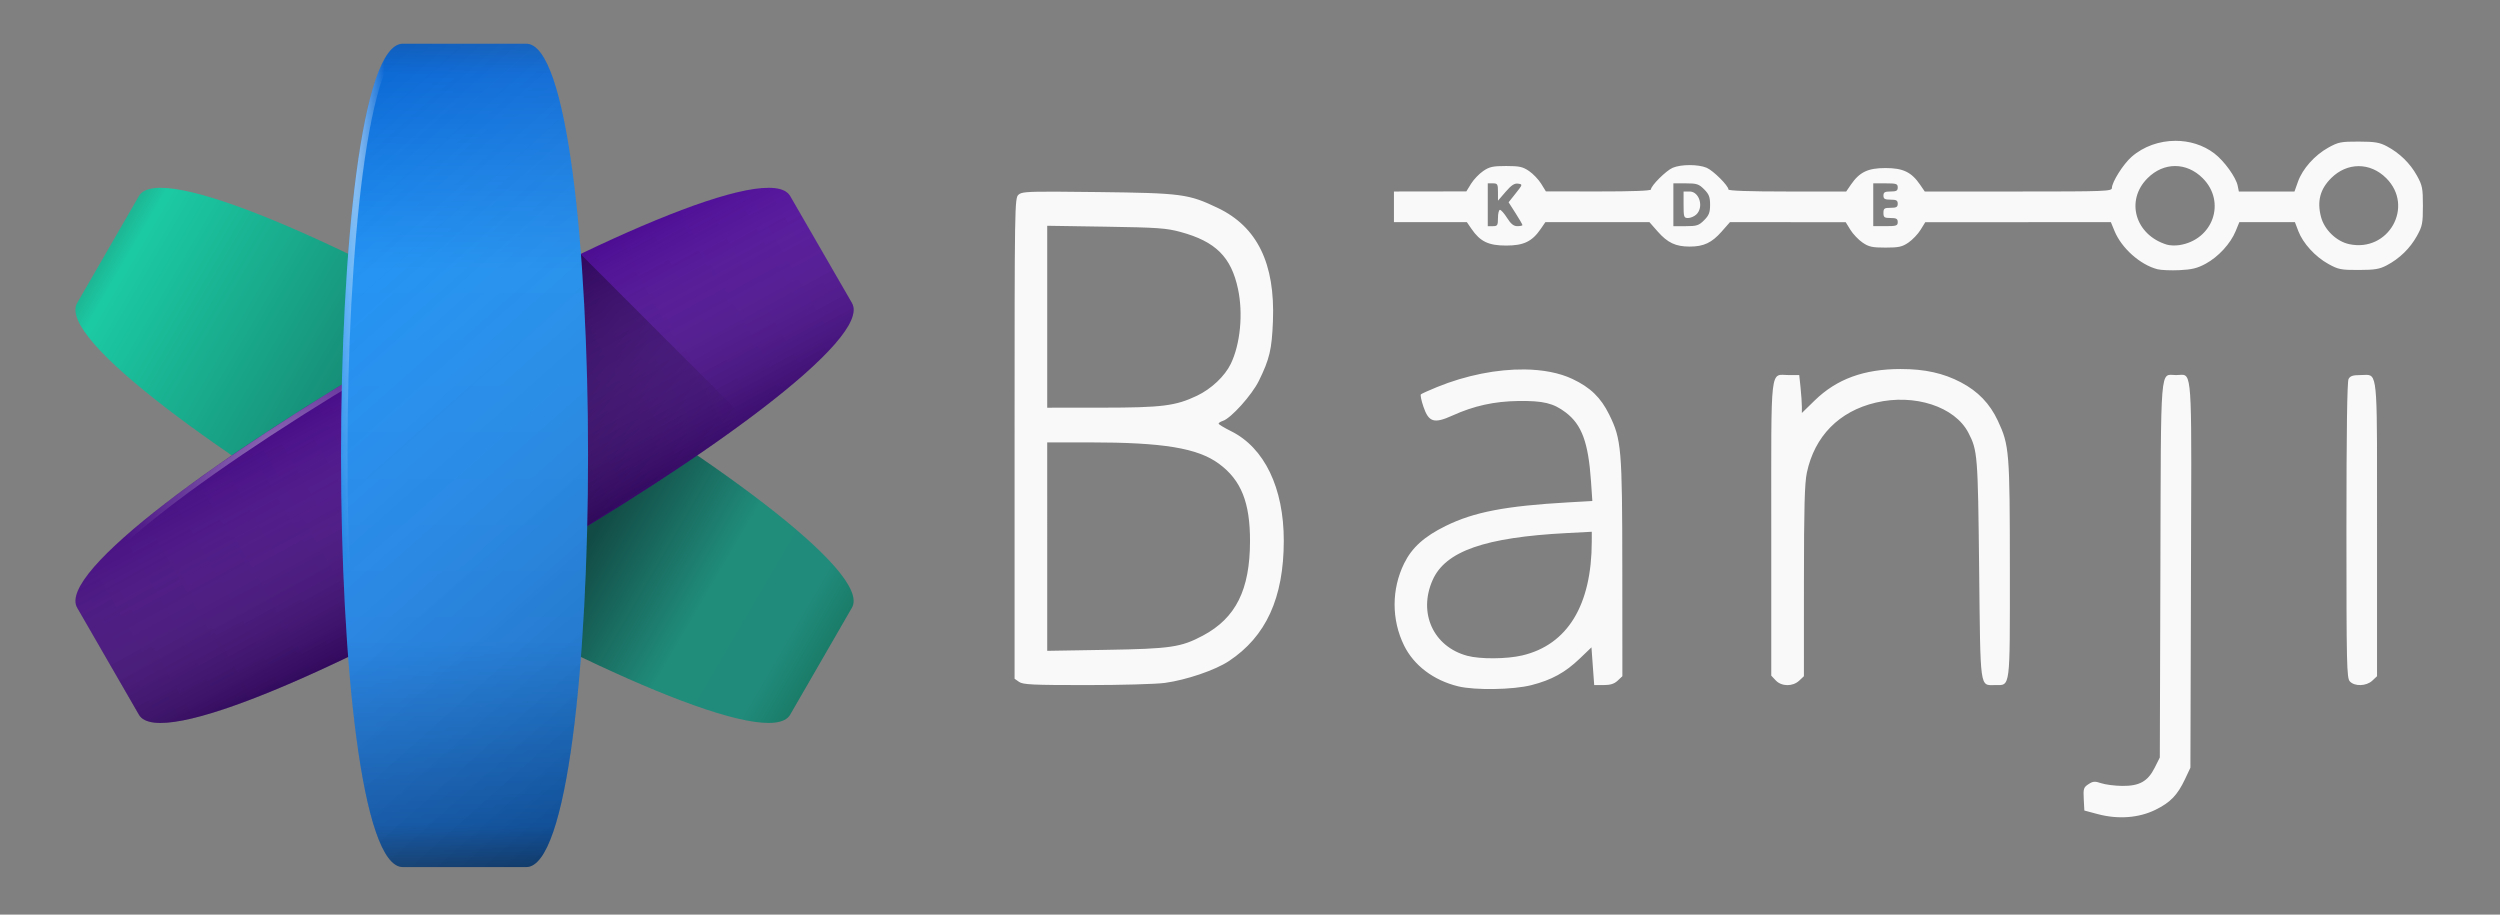<?xml version="1.0" encoding="UTF-8" standalone="no"?>
<svg
   xmlns:dc="http://purl.org/dc/elements/1.1/"
   xmlns:cc="http://creativecommons.org/ns#"
   xmlns:rdf="http://www.w3.org/1999/02/22-rdf-syntax-ns#"
   xmlns:svg="http://www.w3.org/2000/svg"
   xmlns="http://www.w3.org/2000/svg"
   xmlns:xlink="http://www.w3.org/1999/xlink"
   xmlns:sodipodi="http://sodipodi.sourceforge.net/DTD/sodipodi-0.dtd"
   xmlns:inkscape="http://www.inkscape.org/namespaces/inkscape"
   width="590.4"
   height="216"
   version="1.1"
   id="svg3093"
   sodipodi:docname="beta_logo.svg"
   inkscape:version="0.92.2 2405546, 2018-03-11">
  <rect width="100%" height="100%" fill="#808080" stroke="none"/>
  <defs
     id="defs3097">
    <linearGradient
       id="a-6">
      <stop
         id="stop3661"
         stop-color="#ffffff" />
      <stop
         id="stop3663"
         stop-opacity="0"
         stop-color="#ffffff"
         offset="1" />
    </linearGradient>
    <linearGradient
       x2="0"
       gradientUnits="userSpaceOnUse"
       y2="4"
       y1="44"
       id="b-9">
      <stop
         id="stop3666"
         stop-color="#0d4687" />
      <stop
         id="stop3668"
         stop-color="#0b60c2"
         offset=".051" />
      <stop
         id="stop3670"
         stop-color="#1b88f4"
         offset=".275" />
      <stop
         id="stop3672"
         stop-color="#1b90f4"
         offset=".725" />
      <stop
         id="stop3674"
         stop-color="#0d6ad6"
         offset=".962" />
      <stop
         id="stop3676"
         stop-color="#115fbc"
         offset="1" />
    </linearGradient>
    <linearGradient
       x2="41.821"
       gradientUnits="userSpaceOnUse"
       y2="14.867"
       x1="7.18"
       y1="34.867"
       id="c-2">
      <stop
         id="stop3679"
         stop-color="#440d7f" />
      <stop
         id="stop3681"
         stop-color="#500e9a"
         offset="1" />
    </linearGradient>
    <linearGradient
       x2="5.47"
       gradientUnits="userSpaceOnUse"
       y2="14.217"
       x1="40.82"
       y1="34.867"
       id="d-9">
      <stop
         id="stop3684"
         stop-color="#1a7c69" />
      <stop
         id="stop3686"
         stop-color="#218b7b"
         offset=".05" />
      <stop
         id="stop3688"
         stop-color="#208c7a"
         offset=".157" />
      <stop
         id="stop3690"
         stop-color="#124a45"
         offset=".312" />
      <stop
         id="stop3692"
         stop-color="#1bcaa3"
         offset=".952" />
      <stop
         id="stop3694"
         stop-color="#20a386"
         offset="1" />
    </linearGradient>
    <linearGradient
       gradientUnits="userSpaceOnUse"
       x2="36.526"
       y2="23.462"
       x1="26.967"
       y1="15.587"
       id="e-0">
      <stop
         id="stop3697" />
      <stop
         id="stop3699"
         stop-opacity="0"
         offset="1" />
    </linearGradient>
    <linearGradient
       x2="18.13"
       gradientUnits="userSpaceOnUse"
       y2="20.699"
       x1="23.708"
       y1="30.889"
       id="f-3">
      <stop
         id="stop3702"
         stop-opacity=".309" />
      <stop
         id="stop3704"
         stop-opacity="0"
         stop-color="#ffffff"
         offset="1" />
    </linearGradient>
    <linearGradient
       x2="15.379"
       gradientUnits="userSpaceOnUse"
       y2="9.313"
       x1="40.839"
       y1="37.972"
       id="g-0"
       xlink:href="#f-3" />
    <radialGradient
       gradientTransform="matrix(-0.921,0.014,-0.234,-15.274,39.23,385.35)"
       gradientUnits="userSpaceOnUse"
       r="1.656"
       id="h-3"
       xlink:href="#a-6"
       cy="24.836"
       cx="16.09" />
    <radialGradient
       gradientTransform="matrix(0.44,-0.234,0.131,0.246,6.648,19.865)"
       gradientUnits="userSpaceOnUse"
       r="17.37"
       id="i-3"
       xlink:href="#a-6"
       cy="26.579"
       cx="11.182" />
    <path
       d="m39.821 11.402l3 5.196c2 3.464-32.641 23.464-34.641 20l-3-5.196c-2-3.464 32.641-23.464 34.641-20"
       color="#000000"
       id="j-7" />
    <path
       d="m21 4h6c4 0 4 40 0 40h-6c-4 0-4-40 0-40"
       color="#000000"
       id="k-9" />
    <linearGradient
       inkscape:collect="always"
       xlink:href="#f-3"
       id="linearGradient3777"
       gradientUnits="userSpaceOnUse"
       x1="23.708"
       y1="30.889"
       x2="18.13"
       y2="20.699" />
  </defs>
  <sodipodi:namedview
     pagecolor="#ffffff"
     bordercolor="#666666"
     borderopacity="1"
     objecttolerance="10"
     gridtolerance="10"
     guidetolerance="10"
     inkscape:pageopacity="0"
     inkscape:pageshadow="2"
     inkscape:window-width="1918"
     inkscape:window-height="1032"
     id="namedview3095"
     showgrid="false"
     inkscape:zoom="2.6157201"
     inkscape:cx="206.0609"
     inkscape:cy="79.008161"
     inkscape:window-x="0"
     inkscape:window-y="16"
     inkscape:window-maximized="1"
     inkscape:current-layer="svg3093" />
  <linearGradient
     id="a"
     gradientUnits="userSpaceOnUse"
     x1="23.376"
     y1="901.826"
     x2="15.36"
     y2="892.474"
     gradientTransform="translate(90 -791)">
    <stop
       offset="0"
       stop-color="#0b5463"
       id="stop2579" />
    <stop
       offset="1"
       stop-color="#0b5463"
       id="stop2581" />
  </linearGradient>
  <linearGradient
     id="b"
     gradientUnits="userSpaceOnUse"
     x1="92.376"
     y1="905.86"
     x2="92.376"
     y2="970.14"
     gradientTransform="translate(90 -791)">
    <stop
       offset="0"
       stop-color="#0b5463"
       id="stop2586" />
    <stop
       offset=".07"
       stop-color="#0b6070"
       id="stop2588" />
    <stop
       offset=".216"
       stop-color="#0b7285"
       id="stop2590" />
    <stop
       offset=".361"
       stop-color="#0a7d91"
       id="stop2592" />
    <stop
       offset=".5"
       stop-color="#0a8195"
       id="stop2594" />
    <stop
       offset=".639"
       stop-color="#0a7d91"
       id="stop2596" />
    <stop
       offset=".783"
       stop-color="#0b7285"
       id="stop2598" />
    <stop
       offset=".93"
       stop-color="#0b6070"
       id="stop2600" />
    <stop
       offset="1"
       stop-color="#0b5463"
       id="stop2602" />
  </linearGradient>
  <linearGradient
     id="c"
     gradientUnits="userSpaceOnUse"
     x1="-50.446"
     y1="975.021"
     x2="-29.59"
     y2="937.888"
     gradientTransform="translate(90 -791)">
    <stop
       offset="0"
       stop-color="#014251"
       id="stop2607" />
    <stop
       offset=".086"
       stop-color="#025262"
       id="stop2609" />
    <stop
       offset=".227"
       stop-color="#046676"
       id="stop2611" />
    <stop
       offset=".366"
       stop-color="#057183"
       id="stop2613" />
    <stop
       offset=".5"
       stop-color="#057587"
       id="stop2615" />
    <stop
       offset=".634"
       stop-color="#057183"
       id="stop2617" />
    <stop
       offset=".773"
       stop-color="#046676"
       id="stop2619" />
    <stop
       offset=".914"
       stop-color="#025262"
       id="stop2621" />
    <stop
       offset="1"
       stop-color="#014251"
       id="stop2623" />
  </linearGradient>
  <linearGradient
     id="d"
     gradientUnits="userSpaceOnUse"
     x1="9.086"
     y1="848.944"
     x2="-25.438"
     y2="808.665"
     gradientTransform="translate(90 -791)">
    <stop
       offset="0"
       stop-color="#0d283a"
       id="stop2628" />
    <stop
       offset=".028"
       stop-color="#0c3042"
       id="stop2630" />
    <stop
       offset=".135"
       stop-color="#0b495a"
       id="stop2632" />
    <stop
       offset=".247"
       stop-color="#0a5b6c"
       id="stop2634" />
    <stop
       offset=".365"
       stop-color="#0a6676"
       id="stop2636" />
    <stop
       offset=".5"
       stop-color="#0a697a"
       id="stop2638" />
    <stop
       offset=".618"
       stop-color="#0a6070"
       id="stop2640" />
    <stop
       offset=".813"
       stop-color="#0b4758"
       id="stop2642" />
    <stop
       offset="1"
       stop-color="#0d283a"
       id="stop2644" />
  </linearGradient>
  <linearGradient
     id="e"
     gradientUnits="userSpaceOnUse"
     x1="77.418"
     y1="979.431"
     x2="50.748"
     y2="893.516"
     gradientTransform="translate(90 -791)">
    <stop
       offset="0"
       stop-color="#0d283a"
       id="stop2649" />
    <stop
       offset=".028"
       stop-color="#0c3042"
       id="stop2651" />
    <stop
       offset=".135"
       stop-color="#0b495a"
       id="stop2653" />
    <stop
       offset=".247"
       stop-color="#0a5b6c"
       id="stop2655" />
    <stop
       offset=".365"
       stop-color="#0a6676"
       id="stop2657" />
    <stop
       offset=".5"
       stop-color="#0a697a"
       id="stop2659" />
    <stop
       offset=".618"
       stop-color="#0a6070"
       id="stop2661" />
    <stop
       offset=".813"
       stop-color="#0b4758"
       id="stop2663" />
    <stop
       offset="1"
       stop-color="#0d283a"
       id="stop2665" />
  </linearGradient>
  <linearGradient
     id="f"
     gradientUnits="userSpaceOnUse"
     x1="-41.932"
     y1="905.86"
     x2="-41.932"
     y2="970.138"
     gradientTransform="translate(90 -791)">
    <stop
       offset="0"
       stop-color="#0b5463"
       id="stop2670" />
    <stop
       offset=".07"
       stop-color="#0b6070"
       id="stop2672" />
    <stop
       offset=".216"
       stop-color="#0b7285"
       id="stop2674" />
    <stop
       offset=".361"
       stop-color="#0a7d91"
       id="stop2676" />
    <stop
       offset=".5"
       stop-color="#0a8195"
       id="stop2678" />
    <stop
       offset=".639"
       stop-color="#0a7d91"
       id="stop2680" />
    <stop
       offset=".783"
       stop-color="#0b7285"
       id="stop2682" />
    <stop
       offset=".93"
       stop-color="#0b6070"
       id="stop2684" />
    <stop
       offset="1"
       stop-color="#0b5463"
       id="stop2686" />
  </linearGradient>
  <linearGradient
     id="g"
     gradientUnits="userSpaceOnUse"
     x1="-6.566"
     y1="842.787"
     x2="18.668"
     y2="842.787"
     gradientTransform="translate(90 -791)">
    <stop
       offset="0"
       stop-color="#0b5463"
       id="stop2691" />
    <stop
       offset="1"
       stop-color="#0b5463"
       id="stop2693" />
  </linearGradient>
  <linearGradient
     id="h"
     gradientUnits="userSpaceOnUse"
     x1="26.762"
     y1="869.471"
     x2="26.762"
     y2="808.843"
     gradientTransform="translate(90 -791)">
    <stop
       offset="0"
       stop-color="#014251"
       id="stop2698" />
    <stop
       offset=".5"
       stop-color="#057587"
       id="stop2700" />
    <stop
       offset=".693"
       stop-color="#057384"
       id="stop2702" />
    <stop
       offset=".804"
       stop-color="#056b7c"
       id="stop2704" />
    <stop
       offset=".893"
       stop-color="#035e6e"
       id="stop2706" />
    <stop
       offset=".971"
       stop-color="#024b5b"
       id="stop2708" />
    <stop
       offset="1"
       stop-color="#014251"
       id="stop2710" />
  </linearGradient>
  <linearGradient
     id="i"
     gradientUnits="userSpaceOnUse"
     x1="-28.619"
     y1="987.141"
     x2="82.142"
     y2="819.717"
     gradientTransform="translate(90 -791)">
    <stop
       offset="0"
       stop-color="#0b879a"
       id="stop2715" />
    <stop
       offset=".082"
       stop-color="#379fb2"
       id="stop2717" />
    <stop
       offset=".168"
       stop-color="#5cb4c7"
       id="stop2719" />
    <stop
       offset=".253"
       stop-color="#79c5d7"
       id="stop2721" />
    <stop
       offset=".337"
       stop-color="#8dd1e3"
       id="stop2723" />
    <stop
       offset=".42"
       stop-color="#9ad8ea"
       id="stop2725" />
    <stop
       offset=".5"
       stop-color="#9edaec"
       id="stop2727" />
    <stop
       offset=".58"
       stop-color="#9ad8ea"
       id="stop2729" />
    <stop
       offset=".663"
       stop-color="#8dd1e3"
       id="stop2731" />
    <stop
       offset=".747"
       stop-color="#79c5d7"
       id="stop2733" />
    <stop
       offset=".833"
       stop-color="#5cb4c7"
       id="stop2735" />
    <stop
       offset=".918"
       stop-color="#379fb2"
       id="stop2737" />
    <stop
       offset="1"
       stop-color="#0b879a"
       id="stop2739" />
  </linearGradient>
  <linearGradient
     id="j"
     gradientUnits="userSpaceOnUse"
     x1="-38.57"
     y1="990.498"
     x2="5.3"
     y2="951.219"
     gradientTransform="translate(90 -791)">
    <stop
       offset="0"
       stop-color="#057b8f"
       id="stop2744" />
    <stop
       offset=".082"
       stop-color="#038da1"
       id="stop2746" />
    <stop
       offset=".181"
       stop-color="#029ab0"
       id="stop2748" />
    <stop
       offset=".301"
       stop-color="#01a2b8"
       id="stop2750" />
    <stop
       offset=".5"
       stop-color="#01a4bb"
       id="stop2752" />
    <stop
       offset=".699"
       stop-color="#01a2b8"
       id="stop2754" />
    <stop
       offset=".819"
       stop-color="#029ab0"
       id="stop2756" />
    <stop
       offset=".918"
       stop-color="#038da1"
       id="stop2758" />
    <stop
       offset="1"
       stop-color="#057b8f"
       id="stop2760" />
  </linearGradient>
  <linearGradient
     id="k"
     gradientUnits="userSpaceOnUse"
     x1="-42.494"
     y1="818.572"
     x2="59.365"
     y2="988.337"
     gradientTransform="translate(90 -791)">
    <stop
       offset="0"
       stop-color="#057b8f"
       id="stop2765" />
    <stop
       offset=".018"
       stop-color="#0a8093"
       id="stop2767" />
    <stop
       offset=".141"
       stop-color="#279aad"
       id="stop2769" />
    <stop
       offset=".263"
       stop-color="#3baebf"
       id="stop2771" />
    <stop
       offset=".384"
       stop-color="#48b9ca"
       id="stop2773" />
    <stop
       offset=".5"
       stop-color="#4cbdce"
       id="stop2775" />
    <stop
       offset=".616"
       stop-color="#48b9ca"
       id="stop2777" />
    <stop
       offset=".737"
       stop-color="#3baebf"
       id="stop2779" />
    <stop
       offset=".859"
       stop-color="#279aad"
       id="stop2781" />
    <stop
       offset=".982"
       stop-color="#0a8093"
       id="stop2783" />
    <stop
       offset="1"
       stop-color="#057b8f"
       id="stop2785" />
  </linearGradient>
  <linearGradient
     id="l"
     gradientUnits="userSpaceOnUse"
     x1="67.689"
     y1="987.313"
     x2="2.19"
     y2="904.814"
     gradientTransform="translate(90 -791)">
    <stop
       offset="0"
       stop-color="#057b8f"
       id="stop2790" />
    <stop
       offset=".026"
       stop-color="#0a8093"
       id="stop2792" />
    <stop
       offset=".205"
       stop-color="#279aad"
       id="stop2794" />
    <stop
       offset=".384"
       stop-color="#3baebf"
       id="stop2796" />
    <stop
       offset=".56"
       stop-color="#48b9ca"
       id="stop2798" />
    <stop
       offset=".73"
       stop-color="#4cbdce"
       id="stop2800" />
    <stop
       offset=".792"
       stop-color="#48b9ca"
       id="stop2802" />
    <stop
       offset=".858"
       stop-color="#3baebf"
       id="stop2804" />
    <stop
       offset=".924"
       stop-color="#279aad"
       id="stop2806" />
    <stop
       offset=".991"
       stop-color="#0a8093"
       id="stop2808" />
    <stop
       offset="1"
       stop-color="#057b8f"
       id="stop2810" />
  </linearGradient>
  <linearGradient
     id="m"
     gradientUnits="userSpaceOnUse"
     x1="-26.956"
     y1="860.165"
     x2="-39.709"
     y2="814.255"
     gradientTransform="translate(90 -791)">
    <stop
       offset="0"
       stop-color="#057b8f"
       id="stop2815" />
    <stop
       offset=".082"
       stop-color="#038da1"
       id="stop2817" />
    <stop
       offset=".181"
       stop-color="#029ab0"
       id="stop2819" />
    <stop
       offset=".301"
       stop-color="#01a2b8"
       id="stop2821" />
    <stop
       offset=".5"
       stop-color="#01a4bb"
       id="stop2823" />
    <stop
       offset=".699"
       stop-color="#01a2b8"
       id="stop2825" />
    <stop
       offset=".819"
       stop-color="#029ab0"
       id="stop2827" />
    <stop
       offset=".918"
       stop-color="#038da1"
       id="stop2829" />
    <stop
       offset="1"
       stop-color="#057b8f"
       id="stop2831" />
  </linearGradient>
  <linearGradient
     id="n"
     gradientUnits="userSpaceOnUse"
     x1="117.473"
     y1="891.126"
     x2="-81.229"
     y2="891.126"
     gradientTransform="translate(90 -791)">
    <stop
       offset="0"
       stop-color="#0b879a"
       id="stop2836" />
    <stop
       offset=".013"
       stop-color="#118b9e"
       id="stop2838" />
    <stop
       offset=".112"
       stop-color="#36a5ba"
       id="stop2840" />
    <stop
       offset=".211"
       stop-color="#53bad0"
       id="stop2842" />
    <stop
       offset=".31"
       stop-color="#67c8e0"
       id="stop2844" />
    <stop
       offset=".407"
       stop-color="#74d1e9"
       id="stop2846" />
    <stop
       offset=".5"
       stop-color="#78d4ec"
       id="stop2848" />
    <stop
       offset=".593"
       stop-color="#74d1e9"
       id="stop2850" />
    <stop
       offset=".69"
       stop-color="#67c8e0"
       id="stop2852" />
    <stop
       offset=".788"
       stop-color="#53bad0"
       id="stop2854" />
    <stop
       offset=".888"
       stop-color="#36a5ba"
       id="stop2856" />
    <stop
       offset=".987"
       stop-color="#118b9e"
       id="stop2858" />
    <stop
       offset="1"
       stop-color="#0b879a"
       id="stop2860" />
  </linearGradient>
  <linearGradient
     id="o"
     gradientUnits="userSpaceOnUse"
     x1="60.517"
     y1="888.225"
     x2="117.308"
     y2="891.285"
     gradientTransform="translate(90 -791)">
    <stop
       offset="0"
       stop-color="#096f80"
       id="stop2865" />
    <stop
       offset=".006"
       stop-color="#097181"
       id="stop2867" />
    <stop
       offset=".091"
       stop-color="#0b8395"
       id="stop2869" />
    <stop
       offset=".188"
       stop-color="#0c8fa4"
       id="stop2871" />
    <stop
       offset=".305"
       stop-color="#0d97ac"
       id="stop2873" />
    <stop
       offset=".5"
       stop-color="#0d99af"
       id="stop2875" />
    <stop
       offset=".695"
       stop-color="#0d97ac"
       id="stop2877" />
    <stop
       offset=".812"
       stop-color="#0c8fa4"
       id="stop2879" />
    <stop
       offset=".909"
       stop-color="#0b8395"
       id="stop2881" />
    <stop
       offset=".994"
       stop-color="#097181"
       id="stop2883" />
    <stop
       offset="1"
       stop-color="#096f80"
       id="stop2885" />
  </linearGradient>
  <linearGradient
     id="p"
     gradientUnits="userSpaceOnUse"
     x1="-81.38"
     y1="888.32"
     x2="21.085"
     y2="888.32"
     gradientTransform="translate(90 -791)">
    <stop
       offset="0"
       stop-color="#0b879a"
       id="stop2890" />
    <stop
       offset=".022"
       stop-color="#118b9e"
       id="stop2892" />
    <stop
       offset=".197"
       stop-color="#36a5ba"
       id="stop2894" />
    <stop
       offset=".372"
       stop-color="#53bad0"
       id="stop2896" />
    <stop
       offset=".545"
       stop-color="#67c8e0"
       id="stop2898" />
    <stop
       offset=".715"
       stop-color="#74d1e9"
       id="stop2900" />
    <stop
       offset=".879"
       stop-color="#78d4ec"
       id="stop2902" />
    <stop
       offset=".901"
       stop-color="#74d1e9"
       id="stop2904" />
    <stop
       offset=".925"
       stop-color="#67c8e0"
       id="stop2906" />
    <stop
       offset=".949"
       stop-color="#53bad0"
       id="stop2908" />
    <stop
       offset=".973"
       stop-color="#36a5ba"
       id="stop2910" />
    <stop
       offset=".997"
       stop-color="#118b9e"
       id="stop2912" />
    <stop
       offset="1"
       stop-color="#0b879a"
       id="stop2914" />
  </linearGradient>
  <linearGradient
     id="q"
     gradientUnits="userSpaceOnUse"
     x1="-9.324"
     y1="861.803"
     x2="-47.833"
     y2="856.388"
     gradientTransform="translate(90 -791)">
    <stop
       offset="0"
       stop-color="#0b5463"
       id="stop2919" />
    <stop
       offset="1"
       stop-color="#0b5463"
       id="stop2921" />
  </linearGradient>
  <linearGradient
     id="r"
     gradientUnits="userSpaceOnUse"
     x1="29.86"
     y1="894.74"
     x2="-78.964"
     y2="879.437"
     gradientTransform="translate(90 -791)">
    <stop
       offset="0"
       stop-color="#0b879a"
       id="stop2926" />
    <stop
       offset=".038"
       stop-color="#1694a7"
       id="stop2928" />
    <stop
       offset=".118"
       stop-color="#26a8ba"
       id="stop2930" />
    <stop
       offset=".208"
       stop-color="#32b6c8"
       id="stop2932" />
    <stop
       offset=".318"
       stop-color="#39bed1"
       id="stop2934" />
    <stop
       offset=".5"
       stop-color="#3bc1d3"
       id="stop2936" />
    <stop
       offset=".682"
       stop-color="#39bed1"
       id="stop2938" />
    <stop
       offset=".792"
       stop-color="#32b6c8"
       id="stop2940" />
    <stop
       offset=".882"
       stop-color="#26a8ba"
       id="stop2942" />
    <stop
       offset=".962"
       stop-color="#1694a7"
       id="stop2944" />
    <stop
       offset="1"
       stop-color="#0b879a"
       id="stop2946" />
  </linearGradient>
  <linearGradient
     id="s"
     gradientUnits="userSpaceOnUse"
     x1="80.297"
     y1="819.396"
     x2="28.548"
     y2="908.521"
     gradientTransform="translate(90 -791)">
    <stop
       offset="0"
       stop-color="#0b879a"
       id="stop2951" />
    <stop
       offset=".124"
       stop-color="#379fb2"
       id="stop2953" />
    <stop
       offset=".252"
       stop-color="#5cb4c7"
       id="stop2955" />
    <stop
       offset=".38"
       stop-color="#79c5d7"
       id="stop2957" />
    <stop
       offset=".506"
       stop-color="#8dd1e3"
       id="stop2959" />
    <stop
       offset=".631"
       stop-color="#9ad8ea"
       id="stop2961" />
    <stop
       offset=".751"
       stop-color="#9edaec"
       id="stop2963" />
    <stop
       offset=".791"
       stop-color="#9ad8ea"
       id="stop2965" />
    <stop
       offset=".832"
       stop-color="#8dd1e3"
       id="stop2967" />
    <stop
       offset=".874"
       stop-color="#79c5d7"
       id="stop2969" />
    <stop
       offset=".917"
       stop-color="#5cb4c7"
       id="stop2971" />
    <stop
       offset=".959"
       stop-color="#379fb2"
       id="stop2973" />
    <stop
       offset="1"
       stop-color="#0b879a"
       id="stop2975" />
  </linearGradient>
  <linearGradient
     id="t"
     gradientUnits="userSpaceOnUse"
     x1="86.801"
     y1="864.229"
     x2="67.959"
     y2="899.587"
     gradientTransform="translate(90 -791)">
    <stop
       offset="0"
       stop-color="#0b5463"
       id="stop2980" />
    <stop
       offset="1"
       stop-color="#0b5463"
       id="stop2982" />
  </linearGradient>
  <linearGradient
     id="u"
     gradientUnits="userSpaceOnUse"
     x1="78.6"
     y1="821.354"
     x2="26.685"
     y2="918.776"
     gradientTransform="translate(90 -791)">
    <stop
       offset="0"
       stop-color="#0b879a"
       id="stop2987" />
    <stop
       offset=".038"
       stop-color="#1694a7"
       id="stop2989" />
    <stop
       offset=".118"
       stop-color="#26a8ba"
       id="stop2991" />
    <stop
       offset=".208"
       stop-color="#32b6c8"
       id="stop2993" />
    <stop
       offset=".318"
       stop-color="#39bed1"
       id="stop2995" />
    <stop
       offset=".5"
       stop-color="#3bc1d3"
       id="stop2997" />
    <stop
       offset=".682"
       stop-color="#39bed1"
       id="stop2999" />
    <stop
       offset=".792"
       stop-color="#32b6c8"
       id="stop3001" />
    <stop
       offset=".882"
       stop-color="#26a8ba"
       id="stop3003" />
    <stop
       offset=".962"
       stop-color="#1694a7"
       id="stop3005" />
    <stop
       offset="1"
       stop-color="#0b879a"
       id="stop3007" />
  </linearGradient>
  <linearGradient
     id="v"
     gradientUnits="userSpaceOnUse"
     x1="82.629"
     y1="823.549"
     x2="30.257"
     y2="921.83"
     gradientTransform="translate(90 -791)">
    <stop
       offset="0"
       stop-color="#0b879a"
       id="stop3012" />
    <stop
       offset=".038"
       stop-color="#1694a7"
       id="stop3014" />
    <stop
       offset=".118"
       stop-color="#26a8ba"
       id="stop3016" />
    <stop
       offset=".208"
       stop-color="#32b6c8"
       id="stop3018" />
    <stop
       offset=".318"
       stop-color="#39bed1"
       id="stop3020" />
    <stop
       offset=".5"
       stop-color="#3bc1d3"
       id="stop3022" />
    <stop
       offset=".682"
       stop-color="#39bed1"
       id="stop3024" />
    <stop
       offset=".792"
       stop-color="#32b6c8"
       id="stop3026" />
    <stop
       offset=".882"
       stop-color="#26a8ba"
       id="stop3028" />
    <stop
       offset=".962"
       stop-color="#1694a7"
       id="stop3030" />
    <stop
       offset="1"
       stop-color="#0b879a"
       id="stop3032" />
  </linearGradient>
  <linearGradient
     id="w"
     gradientUnits="userSpaceOnUse"
     x1="-1.897"
     y1="935.297"
     x2="11.535"
     y2="971.688"
     gradientTransform="translate(90 -791)">
    <stop
       offset="0"
       stop-color="#0b5463"
       id="stop3037" />
    <stop
       offset="1"
       stop-color="#0b5463"
       id="stop3039" />
  </linearGradient>
  <linearGradient
     id="x"
     gradientUnits="userSpaceOnUse"
     x1="23.611"
     y1="897.869"
     x2="39.425"
     y2="996.322"
     gradientTransform="translate(90 -791)">
    <stop
       offset="0"
       stop-color="#096f80"
       id="stop3044" />
    <stop
       offset=".024"
       stop-color="#107b8c"
       id="stop3046" />
    <stop
       offset=".089"
       stop-color="#2095a6"
       id="stop3048" />
    <stop
       offset=".16"
       stop-color="#2ca8ba"
       id="stop3050" />
    <stop
       offset=".24"
       stop-color="#34b6c8"
       id="stop3052" />
    <stop
       offset=".338"
       stop-color="#39bfd0"
       id="stop3054" />
    <stop
       offset=".5"
       stop-color="#3bc1d3"
       id="stop3056" />
    <stop
       offset=".672"
       stop-color="#39bed1"
       id="stop3058" />
    <stop
       offset=".775"
       stop-color="#33b6c8"
       id="stop3060" />
    <stop
       offset=".86"
       stop-color="#28a8ba"
       id="stop3062" />
    <stop
       offset=".935"
       stop-color="#1894a7"
       id="stop3064" />
    <stop
       offset="1"
       stop-color="#057b8f"
       id="stop3066" />
  </linearGradient>
  <path
     style="fill:#f9f9f9;fill-rule:evenodd;stroke:none;stroke-width:0.482px;stroke-linecap:butt;stroke-linejoin:miter;stroke-opacity:1"
     d="m 513.721,33.257 c -3.733,0.011 -7.489,1.288 -10.343,3.794 -1.948,1.71 -4.622,5.946 -4.63,7.332 -0.005,0.79 -1.38,0.843 -22.1,0.843 h -22.095 l -1.103,-1.609 c -2.042,-2.979 -4.019,-3.931 -8.173,-3.931 -4.154,0 -6.132,0.951 -8.173,3.931 l -1.103,1.609 h -13.906 c -8.923,0 -13.906,-0.171 -13.906,-0.48 0,-0.897 -3.605,-4.481 -5.163,-5.133 -1.989,-0.833 -5.989,-0.833 -7.979,0 -1.558,0.652 -5.162,4.236 -5.162,5.133 0,0.307 -4.471,0.475 -12.403,0.467 l -12.403,-0.013 -1.11,-1.803 c -0.61,-0.991 -1.896,-2.34 -2.855,-2.997 -1.484,-1.017 -2.295,-1.196 -5.427,-1.196 -3.132,0 -3.945,0.179 -5.428,1.196 -0.96,0.658 -2.244,2.006 -2.854,2.997 l -1.11,1.803 -8.55,0.013 -8.55,0.013 v 3.613 3.613 h 8.608 8.608 l 1.103,1.609 c 2.042,2.979 4.019,3.93 8.173,3.93 4.154,0 6.132,-0.951 8.173,-3.93 l 1.103,-1.609 h 12.28 12.281 l 1.965,2.233 c 2.332,2.649 4.243,3.547 7.549,3.547 3.306,0 5.216,-0.898 7.548,-3.547 l 1.966,-2.233 13.667,0.013 13.667,0.013 1.11,1.802 c 0.61,0.991 1.895,2.341 2.854,2.998 1.484,1.017 2.296,1.196 5.428,1.196 3.132,0 3.944,-0.179 5.427,-1.196 0.96,-0.658 2.245,-2.007 2.855,-2.998 l 1.11,-1.802 21.916,-0.011 21.916,-0.011 0.866,2.105 c 1.667,4.053 6.065,7.969 10.132,9.019 0.839,0.217 3.191,0.316 5.226,0.22 2.932,-0.138 4.218,-0.456 6.192,-1.531 2.98,-1.622 5.841,-4.737 7.049,-7.674 l 0.881,-2.14 6.557,-0.002 6.558,-0.002 0.812,2.128 c 1.104,2.89 3.984,6.039 7.095,7.76 2.357,1.304 2.975,1.426 7.155,1.416 3.812,-0.009 4.921,-0.193 6.645,-1.103 3.009,-1.587 5.5,-4.014 7.11,-6.924 1.285,-2.322 1.414,-2.971 1.414,-7.131 0,-4.16 -0.129,-4.808 -1.414,-7.13 -1.61,-2.91 -4.102,-5.338 -7.11,-6.925 -1.723,-0.909 -2.833,-1.093 -6.645,-1.103 -4.181,-0.011 -4.799,0.112 -7.155,1.416 -3.226,1.784 -6.095,4.999 -7.174,8.038 l -0.829,2.332 h -6.569 -6.57 l -0.269,-1.342 c -0.404,-2.022 -3.202,-5.893 -5.543,-7.669 -2.624,-1.991 -5.901,-2.968 -9.195,-2.959 z m -0.046,5.954 c 2.3,-1.95e-4 4.601,0.957 6.516,2.872 5.602,5.602 2.444,14.596 -5.551,15.808 -0.927,0.141 -2.23,0.091 -2.894,-0.11 -7.495,-2.273 -9.872,-10.411 -4.586,-15.697 1.915,-1.915 4.215,-2.873 6.516,-2.873 z m 43.352,0.024 c 2.308,0 4.616,0.949 6.515,2.848 6.677,6.677 0.544,17.576 -8.764,15.575 -3.022,-0.65 -5.87,-3.416 -6.659,-6.466 -0.95,-3.677 -0.206,-6.511 2.392,-9.109 1.898,-1.898 4.207,-2.848 6.516,-2.848 z m -205.675,4.064 h 1.204 c 1.095,0 1.204,0.185 1.205,2.047 l 0.002,2.047 1.807,-2.096 c 1.353,-1.569 2.091,-2.053 2.935,-1.927 1.118,0.168 1.114,0.187 -0.553,2.288 l -1.681,2.118 1.634,2.555 c 0.899,1.405 1.635,2.674 1.635,2.819 0,0.145 -0.54,0.263 -1.199,0.263 -0.874,0 -1.527,-0.521 -2.414,-1.927 -0.669,-1.06 -1.431,-1.927 -1.692,-1.927 -0.262,0 -0.475,0.867 -0.475,1.927 0,1.734 -0.121,1.927 -1.204,1.927 h -1.204 v -5.058 z m 43.832,0 h 2.927 c 2.593,0 3.088,0.161 4.335,1.408 1.153,1.153 1.408,1.814 1.408,3.649 0,1.835 -0.256,2.497 -1.408,3.65 -1.247,1.247 -1.742,1.407 -4.335,1.407 h -2.927 v -5.058 z m 47.204,0 h 2.89 c 2.569,0 2.89,0.107 2.89,0.963 0,0.78 -0.321,0.963 -1.686,0.963 -1.365,0 -1.686,0.184 -1.686,0.963 0,0.78 0.321,0.963 1.686,0.963 1.365,0 1.686,0.184 1.686,0.963 0,0.78 -0.321,0.963 -1.686,0.963 -1.477,0 -1.686,0.149 -1.686,1.204 0,1.055 0.209,1.204 1.686,1.204 1.365,0 1.686,0.184 1.686,0.963 0,0.856 -0.321,0.963 -2.89,0.963 h -2.89 v -5.058 z m -44.796,1.927 v 3.131 c 0,2.892 0.079,3.131 1.045,3.131 0.575,0 1.442,-0.358 1.927,-0.797 1.87,-1.692 0.804,-5.465 -1.544,-5.465 z m -148.096,0.038 c -7.35,-0.033 -8.327,0.139 -8.967,0.719 -0.904,0.818 -0.926,2.207 -0.926,57.574 v 56.735 l 1.071,0.75 c 0.912,0.639 3.254,0.75 15.86,0.75 8.134,0 16.485,-0.231 18.558,-0.515 5.077,-0.694 11.856,-3 15.087,-5.132 8.819,-5.817 12.992,-14.948 13.001,-28.452 0.008,-12.45 -4.568,-21.956 -12.457,-25.87 -1.602,-0.795 -2.922,-1.593 -2.933,-1.773 -0.011,-0.181 0.441,-0.475 1.004,-0.654 1.91,-0.606 6.862,-6.114 8.502,-9.457 2.538,-5.173 3.06,-7.392 3.325,-14.127 0.533,-13.579 -3.7,-22.252 -13.034,-26.706 -6.924,-3.304 -8.468,-3.509 -28.392,-3.749 -4.09,-0.049 -7.247,-0.083 -9.697,-0.094 z m -2.186,8.054 13.848,0.216 c 12.25,0.192 14.288,0.336 17.66,1.253 8.278,2.252 11.948,5.904 13.556,13.49 1.234,5.821 0.536,13.004 -1.715,17.654 -1.413,2.919 -4.595,5.919 -7.988,7.532 -5.062,2.406 -8.24,2.804 -22.476,2.813 l -12.885,0.008 V 74.799 Z m 201.581,33.831 c -8.695,0 -15.135,2.354 -20.342,7.435 l -3.02,2.946 v -1.516 c 0,-0.834 -0.138,-2.848 -0.309,-4.476 l -0.31,-2.961 h -2.422 c -4.556,0 -4.185,-3.223 -4.185,36.29 v 34.695 l 1.048,1.115 c 1.382,1.471 4.016,1.503 5.544,0.068 l 1.115,-1.047 0.008,-22.435 c 0.007,-17.395 0.161,-23.151 0.685,-25.624 1.83,-8.632 7.611,-14.512 16.277,-16.556 9.162,-2.16 18.68,0.94 21.88,7.126 2.166,4.186 2.243,5.16 2.535,32.162 0.313,28.887 0.112,27.42 3.75,27.42 3.679,0 3.515,1.282 3.505,-27.341 -0.008,-27.81 -0.13,-29.307 -2.832,-35.08 -1.898,-4.055 -4.685,-6.953 -8.729,-9.078 -4.13,-2.17 -8.524,-3.143 -14.2,-3.143 z m -88.932,0.103 c -6.381,-0.07 -13.681,1.341 -20.576,4.151 -1.946,0.793 -3.669,1.572 -3.828,1.731 -0.159,0.159 0.11,1.465 0.598,2.901 1.252,3.683 2.511,4.071 6.838,2.109 5.086,-2.306 9.883,-3.366 15.585,-3.444 5.866,-0.08 8.293,0.505 11.179,2.699 3.814,2.899 5.35,7.083 5.979,16.283 l 0.316,4.635 -5.726,0.326 c -14.766,0.842 -22.234,2.277 -28.872,5.546 -5.115,2.519 -8.003,5.12 -9.849,8.87 -3,6.094 -3.004,13.311 -0.011,19.392 2.319,4.71 6.977,8.224 12.775,9.635 3.972,0.967 12.984,0.818 17.299,-0.285 4.79,-1.225 7.968,-2.971 11.412,-6.272 l 2.764,-2.649 0.323,4.455 0.323,4.455 h 2.212 c 1.608,0 2.517,-0.286 3.328,-1.047 l 1.115,-1.047 -0.017,-25.325 c -0.019,-28.492 -0.198,-30.598 -3.105,-36.48 -1.988,-4.023 -4.428,-6.383 -8.679,-8.395 -3.081,-1.458 -7.016,-2.198 -11.381,-2.246 z m 155.247,1.255 c -0.369,0.007 -0.797,0.07 -1.29,0.07 -3.867,0 -3.567,-3.719 -3.719,46.021 l -0.135,44.292 -1.204,2.401 c -1.631,3.251 -3.603,4.353 -7.707,4.309 -1.722,-0.019 -3.932,-0.302 -4.911,-0.63 -1.53,-0.513 -1.955,-0.482 -3.032,0.224 -1.138,0.746 -1.24,1.068 -1.111,3.52 l 0.143,2.7 3.131,0.838 c 4.818,1.29 9.728,0.926 13.667,-1.013 3.546,-1.746 5.203,-3.471 7.002,-7.291 l 1.247,-2.649 0.132,-45.466 c 0.131,-44.806 0.372,-47.382 -2.214,-47.325 z m 43.623,0.023 c -0.396,0.002 -0.852,0.047 -1.38,0.047 -1.798,0 -2.428,0.209 -2.815,0.932 -0.331,0.618 -0.499,12.662 -0.499,35.726 0,31.701 0.07,34.873 0.797,35.676 1.123,1.241 3.908,1.154 5.313,-0.167 l 1.115,-1.047 v -34.68 c 0,-34.417 0.237,-36.504 -2.532,-36.488 z m -311.52,15.942 9.995,0.002 c 17.442,0.005 25.545,1.344 30.587,5.063 5.226,3.856 7.334,9.129 7.314,18.296 -0.025,11.467 -3.35,18.127 -11.119,22.268 -5.176,2.759 -7.603,3.116 -22.929,3.37 l -13.848,0.23 v -24.614 z m 128.607,21.109 -0.005,2.33 c -0.026,15.016 -5.731,24.358 -16.415,26.876 -3.682,0.868 -9.938,0.908 -12.993,0.085 -7.999,-2.157 -11.628,-10.099 -8.172,-17.887 3.03,-6.828 12.319,-10.081 31.683,-11.094 z"
     id="path897"
     inkscape:connector-curvature="0"
     sodipodi:nodetypes="cccsccsccssccsccccsccccccccccscccccsccccccsccccccccccccccccccscccccccccccccccccccsscccscscccscccsscsssccccscscsccccsssssssssssccccsscscscsccscccccccsccscccsccccccsccsccssccccccscsscccssccccscsccccscscccccsccccccccsccccccccccccccccscscccsccccsssccccccccscc" />
  <g
     id="g3775"
     transform="matrix(4.861,0,0,4.861,-6.958,-9.122)">
    <path
       style="color:#000000;fill:url(#d-9)"
       id="path3714"
       d="m 8.179,11.402 -3,5.196 c -2,3.464 32.641,23.464 34.641,20 l 3,-5.196 c 2,-3.464 -32.641,-23.464 -34.641,-20"
       inkscape:connector-curvature="0" />
    <use
       style="fill:url(#c-2)"
       id="use3716"
       xlink:href="#j-7"
       x="0"
       y="0"
       width="100%"
       height="100%" />
    <use
       style="fill:url(#linearGradient3777)"
       id="use3718"
       xlink:href="#j-7"
       x="0"
       y="0"
       width="100%"
       height="100%" />
    <path
       style="opacity:0.398;fill:url(#e-0)"
       id="path3720"
       d="m 29.654,14.236 8.06,8.06 -7.807,5.143 z"
       inkscape:connector-curvature="0" />
    <path
       style="color:#000000;opacity:0.411;fill:url(#i-3)"
       id="path3722"
       d="M 38.469,11 C 31.662,11.529 3.379,28.267 5.189,31.406 l 0.125,0.219 C 3.345,28.215 36.889,8.771 39.845,11.465 l -0.031,-0.063 c -0.188,-0.325 -0.64,-0.461 -1.344,-0.406"
       inkscape:connector-curvature="0" />
    <use
       style="fill:url(#b-9)"
       id="use3724"
       xlink:href="#k-9"
       x="0"
       y="0"
       width="100%"
       height="100%" />
    <use
       style="fill:url(#g-0)"
       id="use3726"
       xlink:href="#k-9"
       x="0"
       y="0"
       width="100%"
       height="100%" />
    <path
       style="color:#000000;opacity:0.564;fill:url(#h-3)"
       id="path3728"
       d="m 21,4 c -4,0 -4,40 0,40 h 0.313 c -4,0 -4,-40 0,-40 z"
       inkscape:connector-curvature="0" />
  </g>
</svg>
